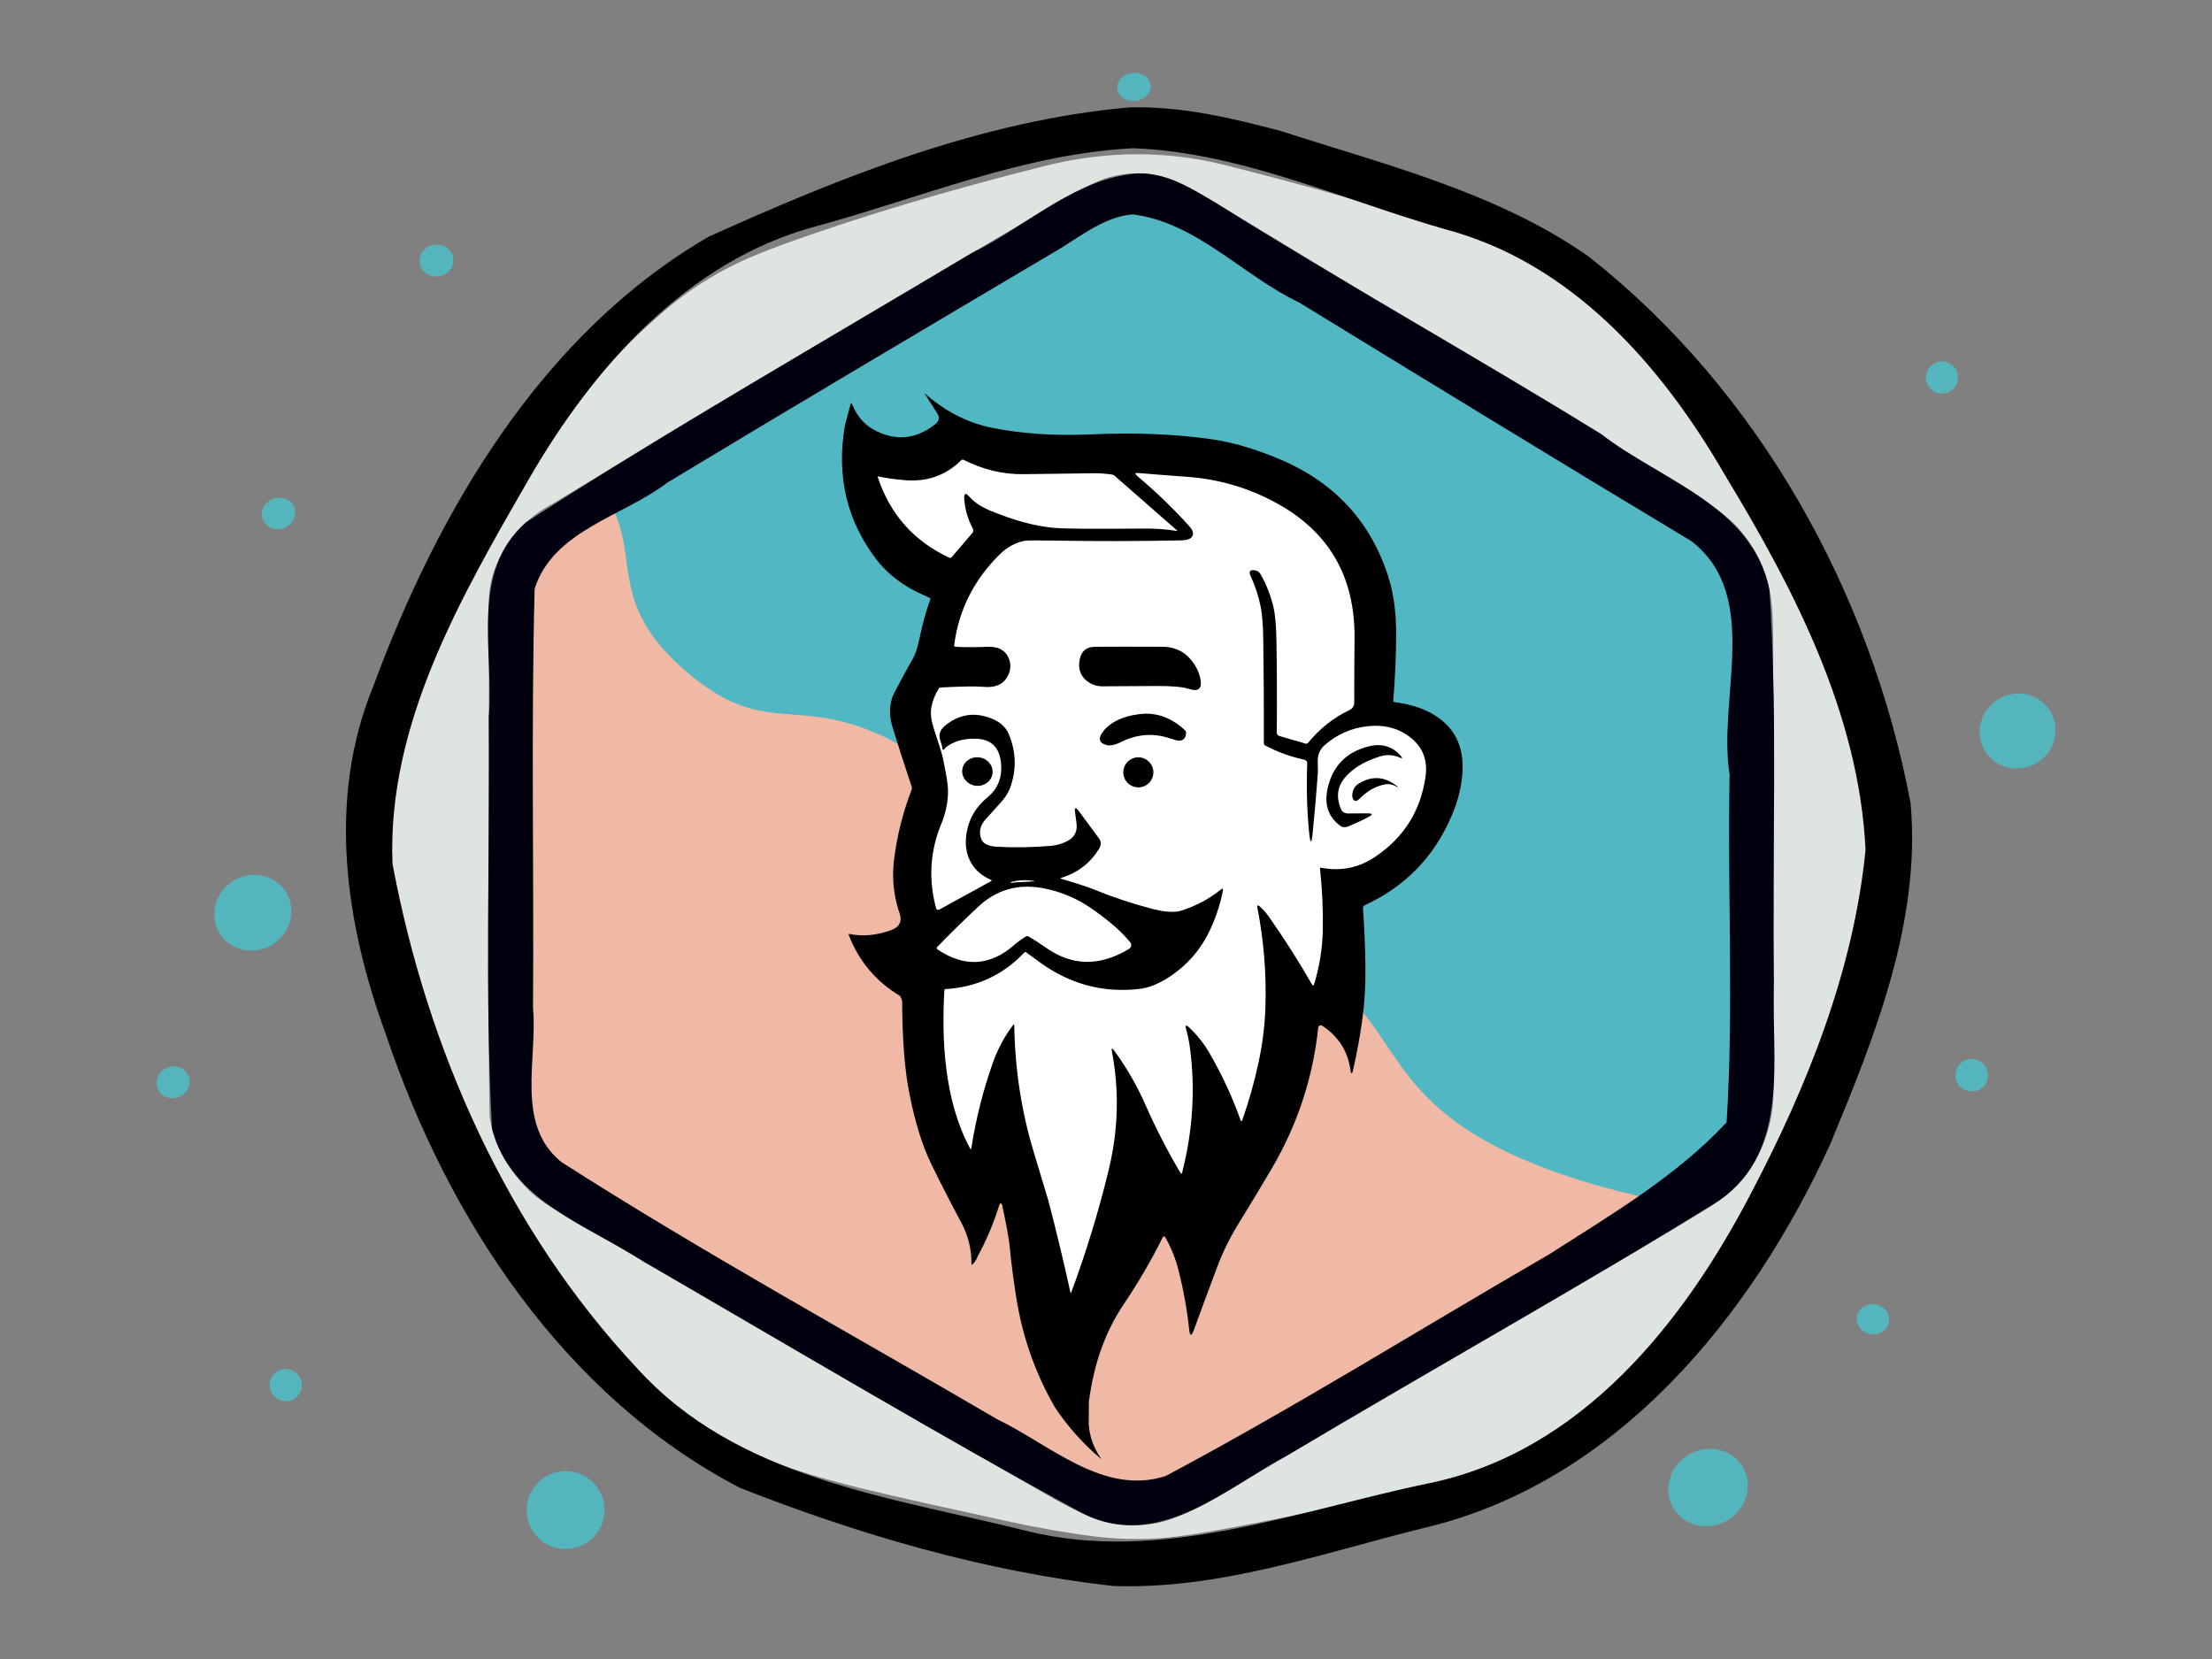 <?xml version="1.0" encoding="UTF-8" standalone="no"?>
<svg
   version="1.1"
   viewBox="0 0 800 600"
   id="svg114"
   sodipodi:docname="chainraise.svg"
   inkscape:version="1.2.2 (b0a8486541, 2022-12-01)"
   width="800"
   height="600"
   inkscape:export-filename="chainraise.png"
   inkscape:export-xdpi="96"
   inkscape:export-ydpi="96"
   xmlns:inkscape="http://www.inkscape.org/namespaces/inkscape"
   xmlns:sodipodi="http://sodipodi.sourceforge.net/DTD/sodipodi-0.dtd"
   xmlns="http://www.w3.org/2000/svg"
   xmlns:svg="http://www.w3.org/2000/svg">
  <rect x="0" y="0" width="800" height="600" fill="#808080" stroke="none"/>
  <defs
     id="defs118">
    <clipPath
       clipPathUnits="userSpaceOnUse"
       id="clipPath1076">
      <path
         style="fill:#000000;fill-opacity:1;stroke:none;stroke-width:1px;stroke-linecap:butt;stroke-linejoin:miter;stroke-opacity:1"
         d="m 331.182,237.366 c 17.476,22.171 -0.508,39.704 32.022,67.014 27.527,23.11 37.99,8.217 69.236,22.212 31.594,14.151 24.736,37.848 53.593,56.972 33.861,22.44 67.19,-4.012 108.163,30.137 21.391,17.829 22.404,34.036 44.323,51.212 40.404,31.661 123.999,37.096 123.999,37.096 L 525.324,787.631 43.789,490.058 250.737,186.041 c 0,0 60.754,26.345 80.445,51.325 z"
         id="path1078"
         sodipodi:nodetypes="ssssssccccs"
         inkscape:label="mask" />
    </clipPath>
  </defs>
  <sodipodi:namedview
     id="namedview116"
     pagecolor="#ffffff"
     bordercolor="#666666"
     borderopacity="1.0"
     inkscape:showpageshadow="2"
     inkscape:pageopacity="0.0"
     inkscape:pagecheckerboard="0"
     inkscape:deskcolor="#d1d1d1"
     showgrid="false"
     inkscape:zoom="0.70710678"
     inkscape:cx="267.99347"
     inkscape:cy="304.05592"
     inkscape:window-width="1920"
     inkscape:window-height="988"
     inkscape:window-x="0"
     inkscape:window-y="0"
     inkscape:window-maximized="1"
     inkscape:current-layer="svg114" />
  <g
     id="g1019"
     inkscape:label="chainraise"
     transform="translate(56.586,26.312)">
    <path
       fill="#dee5e1"
       fill-opacity="1"
       d="m 454.902,52.349 q 14.85,4.87 26.48,9.31 16.38,6.26 30.77,17.19 20.31,15.6 34.48,35.06 21.77,29.91 40.62,65.38 16.73,31.46 26.96,69.37 3.17,11.76 3.98,19.56 1.4,13.42 -0.81,26.32 -3.12,18.19 -9.69,38.44 -4.46,13.76 -9.5,27.33 -7.86,21.32 -18.85,41.2 -8.49,15.37 -17.71,30.3 -10.55,17.09 -23.88,32.1 -14.35,16.17 -34.56,29.4 -19.96,11.83 -45.75,18.04 -42.43,10.23 -75.65,16.08 -12.45,2.19 -19.81,2.63 -11.65,0.68 -22.79,-0.71 -15.22,-1.91 -31.85,-5.58 -13.84,-3.07 -13.95,-3.09 -19.51,-4.18 -38.91,-8.83 -21.51,-5.34 -33.48,-10.31 -21.62,-8.99 -37.87,-23.63 -9.43,-8.49 -20.69,-21.35 -30.7,-37.38 -48.5,-77.71 -15.09,-34.19 -24.54,-70.35 -4.65,-17.75 -4.96,-27.9 -0.38,-12.12 1.98,-24 2.16,-10.9 5.48,-21.5 9.87,-29.95 26.48,-60.81 17.81,-33.11 36.87,-58.63 10.37,-13.88 26.44,-27.77 15.57,-13.94 34.91,-21.91 5.77,-2.38 11.64,-4.48 40.89,-14.65 92.45,-27.65 33.71,-8.5 65.7,-0.47 34.48,8.65 68.51,18.97 z m -311.21,103.29 q -15.01,7.84 -21.09,23.22 -1.31,3.31 -1.86,6.61 -0.56,3.4 -0.57,6.88 -0.01,13 0.06,26 -0.39,120.17 0.21,158 0.08,4.72 3.54,12.75 l 2.71,4.79 q 6.09,10.51 16.06,16.4 80.57,47.59 182.09,105.6 5.04,2.88 10.33,5.25 9.93,4.46 20.49,4.12 6.52,-0.2 13.6,-3 6.3,-2.49 12.62,-6.22 36.48,-21.59 119.31,-69.98 37.2,-21.47 59.69,-35.27 18.59,-11.41 22.96,-32.43 0.9,-4.33 1.01,-10.59 0.09,-4.31 0.09,-10.67 0.05,-64.21 -0.06,-128.42 0,-1.76 -0.16,-5.54 -0.12,-2.77 -0.07,-5.54 0.25,-13.78 -0.21,-22.25 -0.92,-17.16 -11.61,-29.83 -3.94,-4.67 -11.88,-10.07 -10.02,-6.8 -20.43,-13 -12.39,-7.38 -12.46,-7.43 -72.41,-44.02 -144.89,-87.93 -12.34,-7.48 -17.73,-9.08 -10.58,-3.16 -21.2,-0.14 -5.38,1.53 -17.88,8.84 -91.79,53.7 -182.67,108.93 z"
       id="path12"
       inkscape:label="decoration"
       style="display:inline" />
    <path
       id="path3226"
       style="color:#000000;display:inline;fill:#51b7c3;fill-opacity:1;stroke-linecap:round;stroke-linejoin:round;-inkscape-stroke:none"
       inkscape:label="right-bg"
       d="m 352.412,48.456 c -3.749,0.104 -7.432,1.252 -10.63,3.201 -18.171,9.802 -35.772,20.61 -53.529,31.132 -31.354,18.703 -62.769,37.303 -94.04,56.146 -5.32,3.185 -10.573,6.479 -15.835,9.759 -10.465,6.335 -21.69,11.498 -31.386,19.04 -4.688,3.678 -8.826,8.235 -11.243,13.737 -1.188,2.593 -1.992,5.385 -2.037,8.253 -0.243,4.388 -0.179,8.786 -0.292,13.178 -0.542,40.733 -0.486,81.47 -0.498,122.205 0.043,14.763 -0.036,29.533 0.537,44.287 0.226,4.333 0.416,8.707 1.381,12.951 0.652,2.732 1.939,5.279 3.676,7.479 2.283,3.163 5.263,5.731 8.43,7.973 6.594,4.741 13.613,8.844 20.526,13.093 30.641,18.532 61.686,36.382 92.68,54.313 19.845,11.44 39.68,22.89 59.573,34.251 5.245,2.957 10.534,5.853 16.005,8.374 1.27,0.581 2.764,1.225 4.155,1.753 4.931,1.925 10.25,3.038 15.558,2.592 7.613,-0.557 14.726,-3.74 21.29,-7.453 14.862,-8.204 29.536,-16.745 44.245,-25.218 21.741,-12.578 43.439,-25.243 65.028,-38.058 24.382,-16.278 48.796,-32.569 72.012,-50.494 4.58,-3.551 9.096,-7.185 13.525,-10.922 0.726,-1.679 0.268,-3.56 0.401,-5.329 0.1,-46.028 -0.024,-92.058 0.5,-138.084 0.117,-7.029 0.152,-14.062 0.423,-21.088 0.291,-5.86 0.39,-11.745 -0.139,-17.595 -0.061,-0.495 -0.131,-1.342 -0.216,-1.973 -0.773,-6.586 -2.598,-13.173 -6.284,-18.751 -2.265,-3.57 -5.337,-6.547 -8.708,-9.069 -5.859,-4.448 -12.187,-8.222 -18.427,-12.1 -15.428,-9.425 -30.928,-18.731 -46.379,-28.117 -28.077,-17.025 -56.179,-34.01 -84.092,-51.303 -7.34,-4.559 -14.598,-9.248 -21.871,-13.911 -7.092,-4.437 -14.258,-8.88 -22.058,-11.976 -3.907,-1.495 -8.08,-2.438 -12.282,-2.276 z" />
    <path
       id="path3226-6"
       style="color:#000000;display:inline;fill:#f0b9a5;fill-opacity:1;stroke-linecap:round;stroke-linejoin:round;-inkscape-stroke:none"
       inkscape:label="left-bg"
       d="m 523.221,135.607 c -3.749,0.104 -7.432,1.252 -10.63,3.201 -18.171,9.802 -35.772,20.61 -53.529,31.132 -31.354,18.703 -62.769,37.303 -94.04,56.146 -5.32,3.185 -10.573,6.479 -15.835,9.759 -10.465,6.335 -21.69,11.498 -31.386,19.04 -4.688,3.678 -8.826,8.235 -11.243,13.737 -1.188,2.593 -1.992,5.385 -2.037,8.253 -0.243,4.388 -0.179,8.786 -0.292,13.178 -0.542,40.733 -0.486,81.47 -0.498,122.205 0.043,14.763 -0.036,29.533 0.537,44.287 0.226,4.333 0.416,8.707 1.381,12.951 0.652,2.732 1.939,5.279 3.676,7.479 2.283,3.163 5.263,5.731 8.43,7.973 6.594,4.741 13.613,8.844 20.526,13.093 30.641,18.532 61.686,36.382 92.68,54.313 19.845,11.44 39.68,22.89 59.573,34.251 5.245,2.957 10.534,5.853 16.005,8.374 1.27,0.581 2.764,1.225 4.155,1.753 4.931,1.925 10.25,3.038 15.558,2.592 7.613,-0.557 14.726,-3.74 21.29,-7.453 14.862,-8.204 29.536,-16.745 44.245,-25.218 21.741,-12.578 43.439,-25.243 65.028,-38.058 24.382,-16.278 48.796,-32.569 72.012,-50.494 4.58,-3.551 9.096,-7.185 13.525,-10.922 0.726,-1.679 0.268,-3.56 0.401,-5.329 0.1,-46.028 -0.024,-92.058 0.5,-138.084 0.117,-7.029 0.152,-14.062 0.423,-21.088 0.291,-5.86 0.39,-11.745 -0.139,-17.595 -0.061,-0.495 -0.131,-1.342 -0.216,-1.973 -0.773,-6.586 -2.598,-13.173 -6.284,-18.751 -2.265,-3.57 -5.337,-6.547 -8.708,-9.069 -5.859,-4.448 -12.187,-8.222 -18.427,-12.1 -15.428,-9.425 -30.928,-18.731 -46.379,-28.117 -28.077,-17.025 -56.179,-34.01 -84.092,-51.303 -7.34,-4.559 -14.598,-9.248 -21.871,-13.911 -7.092,-4.437 -14.258,-8.88 -22.058,-11.976 -3.907,-1.495 -8.08,-2.438 -12.282,-2.276 z"
       clip-path="url(#clipPath1076)"
       transform="translate(-170.808,-87.151)" />
    <path
       id="path543"
       style="display:inline;fill:#ffffff;stroke-width:26.133;stroke-linecap:round;stroke-linejoin:round;stroke-opacity:0.411"
       d="m 292.008,137.449 c -9.772,8.118 -24.208,3.586 -33.957,8.493 1.668,11.505 10.863,21.823 20.261,28.577 11.345,13.699 22.331,-9.982 19.677,-14.832 4.221,5.616 27.694,6.106 10.468,8.156 -13.069,8.367 -21.914,23.353 -23.854,38.519 -0.776,11.789 25.83,-0.037 16.858,11.612 -11.86,-2.313 -27.97,1.551 -25.542,16.841 5.393,13.321 9.119,28.069 2.18,41.891 -2.528,8.133 -5.176,35.557 10.015,27.766 -7.432,5.142 -15.173,16.607 -1.072,19.37 14.557,2.757 -12.105,2.511 -6.804,14.346 0.817,17.275 2.135,35.166 9.966,50.921 13.267,4.966 9.522,-19.305 14.815,-27.138 3.617,-12.443 3.126,11.488 5.632,16.394 5.256,20.933 11.572,41.594 16.302,62.665 10.392,8.981 11.357,-15.399 14.967,-21.677 4.838,-16.869 10.158,-34.21 8.628,-51.958 6.139,10.429 9.706,22.683 17.45,31.937 13.021,-0.84 8.698,-21.512 10.423,-31.178 -0.484,-6.842 -1.878,-16.291 2.804,-5.367 3.21,6.645 9.971,29.386 16.206,13.038 6.467,-19.602 9.28,-40.482 6.646,-61.035 4.182,6.83 15.184,29.548 19.565,11.403 3.196,-11.144 1.756,-23.745 1.759,-34.543 15.031,1.544 27.474,-12.106 33.719,-24.555 7.737,-13.165 2.028,-33.574 -15.158,-34.141 -5.556,-1.312 -14.701,3.784 -8.343,-4.535 2.927,-14.155 1.858,-29.384 -1.464,-43.428 -7.43,-26.395 -35.29,-40.061 -60.82,-42.425 -8.424,-2.923 -20.472,0.073 -23.221,2.061 -11.572,-6.043 -25.907,-1.84 -38.58,-3.229 -7.181,1.1 -12.656,-3.537 -19.527,-3.948 z m 150.055,149.1 -0.036,0.042 z"
       sodipodi:nodetypes="cccccccccccccccccccccccccccccccccccc"
       inkscape:label="hipster-bg" />
    <path
       id="path36"
       style="display:inline"
       d="m 277.731,115.849 4.711,7.43 c 0.913,1.447 0.613,2.756 -0.9,3.93 -6.7,5.207 -13.73,6.021 -21.09,2.441 -4.113,-2 -7.057,-5.238 -8.83,-9.711 -0.247,-0.62 -0.452,-0.62 -0.619,0 l -2.021,7.66 c -3.093,18.007 0.582,33.986 11.021,47.939 4.393,5.86 10.36,10.381 17.9,13.561 l 2.078,1 c -1.64,4.58 -2.942,9.253 -3.908,14.02 -0.606,2.623 -1.138,5.333 -2.441,7.67 -1.327,2.3 -2.619,4.621 -3.879,6.961 -2.153,3.993 -3.358,6.363 -3.611,7.109 -1.14,3.327 -1.123,6.907 0.051,10.74 2.153,7.033 4.46,14.2 6.92,21.5 0.143,0.427 0.132,0.89 -0.029,1.311 -3.173,8.18 -5.292,16.66 -6.352,25.439 -0.713,6.073 -0.182,12.02 1.592,17.84 0.007,0.04 0.142,0.433 0.408,1.18 1.073,3.067 -0.002,5.164 -3.229,6.291 -5.293,1.86 -10.234,2.292 -14.82,1.299 -0.327,-0.067 -0.431,0.055 -0.311,0.361 3.653,9.487 9.844,16.842 18.57,22.068 0.5,0.933 0.75,1.588 0.75,1.961 0.06,13.52 0.893,24.437 2.5,32.75 2.047,10.593 4.713,19.26 8,26 3.473,7.127 7.087,14.183 10.84,21.17 2.527,4.7 3.77,9.706 3.73,15.02 0,0.347 0.122,0.406 0.369,0.18 0.847,-0.78 1.463,-1.736 1.85,-2.869 3.233,-5.933 5.848,-12.13 7.842,-18.59 0.518,-1.206 1.078,-0.348 1.119,0.379 1.547,7.293 2.443,12.301 2.689,15.021 0.46,5.107 1.231,11.086 2.311,17.939 2.253,14.287 6.908,27.537 13.961,39.75 4.64,7 10.17,13.203 16.59,18.609 0.253,0.213 0.286,0.19 0.1,-0.07 -2.593,-3.66 -4.073,-7.756 -4.439,-12.289 l 0.078,-8.25 c 1.747,-13.633 5.964,-25.404 12.65,-35.311 5.193,-7.7 9.854,-15.689 13.98,-23.969 0.333,-0.667 0.684,-0.678 1.051,-0.031 2.08,3.673 3.637,7.537 4.67,11.59 1.82,7.127 3.127,14.35 3.92,21.67 0.267,2.44 0.82,2.508 1.66,0.201 2.7,-7.413 5.516,-15.011 8.449,-22.791 2.113,-5.607 4.75,-10.949 7.91,-16.029 4.033,-6.5 7.983,-13.05 11.85,-19.65 9.287,-15.827 14.884,-32.806 16.791,-50.939 0.073,-0.7 0.86,-1.074 1.449,-0.689 6.007,3.927 9.438,9.457 10.291,16.59 0.035,0.306 0.17,0.542 0.328,0.57 0.167,0.027 0.294,-0.151 0.381,-0.531 1.473,-6.247 2.643,-12.544 3.51,-18.891 0.82,-6 1.189,-12.382 1.109,-19.148 -0.073,-6.807 -0.369,-13.818 -0.889,-21.031 -0.036,-0.484 0.231,-0.939 0.67,-1.139 14.58,-6.72 25.044,-17.478 31.391,-32.271 2.54,-5.92 3.865,-11.673 3.979,-17.26 0.193,-9.54 -4.057,-16.416 -12.75,-20.629 -3.187,-1.54 -7.149,-2.644 -11.889,-3.311 -0.274,-0.03 -0.472,-0.281 -0.441,-0.561 0.667,-7.967 1.014,-15.946 1.041,-23.939 0.027,-7.727 -0.857,-14.477 -2.65,-20.25 -6.34,-20.4 -19.608,-34.807 -39.801,-43.221 -8.693,-3.627 -16.676,-5.969 -23.949,-7.029 -13.407,-1.96 -28.24,-2.556 -44.5,-1.789 -13.04,0.54 -24.873,-0.281 -35.5,-2.461 -8.727,-1.787 -16.798,-5.953 -24.211,-12.5 z m 13.736,24.088 c 0.144,0.006 0.289,0.049 0.424,0.043 7.047,3.58 14.314,5.313 21.801,5.199 8.333,-0.12 16.667,-0.23 25,-0.33 2.327,-0.033 4.643,0.127 6.949,0.48 0.327,0.052 0.629,0.194 0.871,0.41 l 22.5,19.709 c 0.253,0.227 0.212,0.31 -0.121,0.25 -3.64,-0.613 -7.706,-0.896 -12.199,-0.85 -17.28,0.173 -27.947,0.09 -32,-0.25 -6.927,-0.58 -14.853,-2.744 -23.779,-6.49 -2.562,-1.163 -5.003,-2.608 -6.811,-4.67 -1.467,-1.7 -2.116,-1.429 -1.949,0.811 0.273,3.693 1.292,7.203 3.059,10.529 0.302,0.574 0.255,1.237 -0.119,1.67 l -7.541,8.801 c -0.191,0.219 -0.526,0.275 -0.82,0.139 -12.747,-5.947 -21.352,-15.608 -25.818,-28.988 -0.107,-0.32 0.003,-0.444 0.33,-0.371 2.393,0.54 5.543,0.98 9.449,1.32 8.02,0.693 14.806,-1.72 20.359,-7.24 0.13,-0.148 0.272,-0.178 0.416,-0.172 z m 63.605,4.822 c 6.24,0.52 12.113,0.976 17.619,1.369 11.267,0.8 21.867,3.862 31.801,9.182 19.433,10.407 29.035,26.836 28.809,49.289 -0.073,7.667 -0.109,15.39 -0.109,23.17 0,1.26 -0.571,2.164 -1.711,2.711 -5.8,2.773 -10.812,6.747 -15.039,11.92 -0.188,0.231 -0.504,0.325 -0.801,0.238 l -9.539,-2.77 c -0.551,-0.162 -0.928,-0.665 -0.92,-1.23 0.1,-11.32 0.059,-22.339 -0.121,-33.059 -0.093,-5.52 -0.46,-9.648 -1.1,-12.381 -0.94,-4.02 -2.467,-7.93 -4.58,-11.73 -0.54,-0.967 -1.362,-1.488 -2.469,-1.568 -1.507,-0.113 -1.911,0.583 -1.211,2.09 1.72,3.687 2.961,7.499 3.721,11.439 0.5,2.593 0.789,6.557 0.869,11.891 0.18,12.407 0.251,24.815 0.211,37.229 -0.001,0.301 0.172,0.583 0.449,0.73 4.347,2.327 9.094,4.053 14.24,5.18 0.593,0.13 1.01,0.664 0.99,1.271 -0.307,9.42 -0.066,17.84 0.721,25.26 0.433,4.027 0.85,4.027 1.25,0 0.74,-7.407 1.372,-14.71 1.898,-21.91 0.007,-0.073 -0.012,-1.394 -0.059,-3.961 -0.04,-2.433 0.755,-4.377 2.389,-5.83 4.5,-4.02 9.771,-6.339 15.811,-6.959 6.267,-0.653 11.579,0.873 15.939,4.58 4.073,3.467 5.68,8.1 4.82,13.9 -1.793,12.133 -7.776,21.666 -17.949,28.6 -6.053,4.133 -12.64,5.5 -19.76,4.1 -0.245,-0.043 -0.462,0.163 -0.432,0.41 0.8,7.287 1.138,14.596 1.012,21.93 -0.113,6.733 -1.154,13.311 -3.121,19.73 -0.207,0.66 -0.48,0.69 -0.82,0.09 -4.813,-8.4 -10.007,-16.554 -15.58,-24.461 -1.02,-1.453 -2.106,-2.677 -3.26,-3.67 -0.767,-0.667 -1.053,-0.5 -0.859,0.5 2.307,11.887 3.271,23.83 2.891,35.83 -0.213,6.62 -1.025,13.227 -2.432,19.82 -1.513,7.107 -3.475,14.104 -5.889,20.99 -0.233,0.66 -0.471,0.66 -0.711,0 -2.987,-8.393 -6.763,-16.507 -11.33,-24.34 -1.933,-3.32 -4.329,-6.329 -7.189,-9.029 -1.187,-1.12 -1.556,-0.894 -1.109,0.68 0.58,2.06 1.009,4.105 1.289,6.139 2.073,15.073 1.163,30.267 -2.73,45.58 -0.14,0.56 -0.36,0.595 -0.66,0.102 -4.693,-7.907 -8.908,-16.105 -12.648,-24.592 -3.053,-6.933 -6.818,-13.455 -11.291,-19.568 -0.787,-1.073 -1.057,-0.957 -0.811,0.35 2.7,14.153 2.304,28.446 -1.189,42.879 -3.593,14.853 -8.103,29.597 -13.529,44.23 -0.12,0.32 -0.218,0.314 -0.291,-0.019 -2.473,-11.26 -5.146,-22.361 -8.02,-33.301 -0.207,-0.773 -1.936,-6.512 -5.189,-17.219 -4.493,-14.793 -6.86,-30.124 -7.1,-45.99 -0.007,-0.48 -0.155,-0.53 -0.441,-0.15 -3.107,4.087 -5.553,8.661 -7.34,13.721 -3.507,9.927 -6.076,20.103 -7.709,30.529 -0.12,0.767 -0.331,0.797 -0.631,0.09 -9.4,-17.585 -10.124,-39.73 -9.18,-56.67 0.033,-0.613 0.283,-0.851 0.75,-0.711 11.16,-0.76 20.547,-5.153 28.16,-13.18 0.193,-0.205 0.514,-0.23 0.75,-0.059 1.46,1.047 2.907,2.103 4.34,3.17 11.047,8.207 23.213,11.549 36.5,10.029 3.267,-0.373 6.696,-1.697 10.289,-3.971 6.76,-4.28 11.851,-10.042 15.271,-17.289 2.147,-4.553 3.709,-9.303 4.689,-14.25 0.167,-0.82 -0.077,-0.966 -0.73,-0.439 -4.253,3.42 -9.093,5.986 -14.52,7.699 -1.193,0.373 -2.907,0.46 -5.141,0.26 -1.42,-0.127 -3.096,-0.439 -5.029,-0.939 -7.2,-1.867 -14.247,-4.203 -21.141,-7.01 -2.273,-0.927 -6.259,-2.233 -11.959,-3.92 -0.313,-0.093 -0.316,-0.188 -0.01,-0.281 6.027,-1.873 10.613,-5.4 13.76,-10.58 0.813,-1.333 0.802,-2.566 -0.031,-3.699 l -7.199,-9.76 c -1.307,-1.773 -1.78,-1.556 -1.42,0.65 0.113,0.687 0.277,1.925 0.49,3.719 0.34,2.82 -0.707,4.897 -3.141,6.23 -1.88,1.02 -3.883,1.627 -6.01,1.82 -6.633,0.58 -13.273,0.687 -19.92,0.32 -1.167,-0.06 -2.274,-0.307 -3.32,-0.74 -1.087,-0.447 -1.81,-1.211 -2.17,-2.291 -0.807,-2.427 -0.253,-4.716 1.66,-6.869 1.727,-1.94 3.47,-3.863 5.23,-5.77 1.74,-1.887 2.943,-3.731 3.609,-5.531 2.447,-6.64 2.256,-13.239 -0.57,-19.799 -0.467,-1.08 -1.229,-2.104 -2.289,-3.07 -0.853,-0.787 -1.91,-1.456 -3.17,-2.01 -6.227,-2.747 -11.98,-2.038 -17.26,2.129 -1.16,0.92 -1.865,1.89 -2.111,2.91 -0.366,1.953 0.463,3.209 0.84,4.791 0.067,1.293 0.364,1.576 0.891,0.85 0.193,-0.273 0.374,-0.473 0.541,-0.6 2.753,-2.127 6.292,-3.147 10.619,-3.061 5.607,0.113 8.69,3.03 9.25,8.75 0.507,5.2 -1.107,9.337 -4.84,12.41 -4.047,3.327 -6.54,7.393 -7.48,12.199 -0.747,3.787 -0.476,7.167 0.811,10.141 1.447,3.36 4.069,5.877 7.869,7.551 0.333,0.147 0.341,0.308 0.021,0.488 l -18.73,10.281 c -0.443,0.24 -0.992,0.009 -1.121,-0.471 -2.833,-10.5 -2.196,-20.72 1.91,-30.66 1.48,-3.58 2.28,-7.265 2.4,-11.059 0.053,-1.787 -0.214,-4.188 -0.801,-7.201 -0.313,-1.58 -0.615,-3.163 -0.908,-4.75 -0.882,-4.107 -2.488,-8.164 -3.611,-11.879 -0.84,-2.8 -1.073,-5.207 -0.699,-7.221 0.44,-2.36 1.327,-4.583 2.66,-6.67 0.164,-0.257 0.454,-0.421 0.779,-0.439 7.62,-0.4 12.784,-0.474 15.49,-0.221 4.147,0.387 7.01,-0.86 8.59,-3.74 1.313,-2.4 1.394,-4.766 0.24,-7.1 -1.28,-2.587 -3.807,-3.801 -7.58,-3.641 -3.833,0.16 -7.67,0.16 -11.51,0 -0.261,-0.009 -0.459,-0.244 -0.43,-0.51 1.587,-12.627 7.046,-23.567 16.379,-32.82 2.76,-2.74 5.843,-4.416 9.25,-5.029 0.8,-0.147 4.178,-0.167 10.131,-0.061 15.353,0.26 30.707,0.236 46.061,-0.07 1.453,-0.027 2.513,-0.2 3.18,-0.52 1.18,-0.567 1.603,-1.447 1.27,-2.641 -0.167,-0.593 -0.628,-1.308 -1.381,-2.148 -5.667,-6.267 -11.912,-12.281 -18.738,-18.041 -0.927,-0.787 -0.787,-1.126 0.42,-1.02 z m -4.637,62.807 c -4.093,0.002 -7.778,0.016 -11.055,0.043 -3.093,0.033 -4.927,1.593 -5.5,4.68 -0.613,3.273 0.267,5.838 2.641,7.691 1.647,1.287 3.537,1.927 5.67,1.92 6.5,-0.033 13,-0.071 19.5,-0.111 5.52,-0.04 9.437,0.314 11.75,1.061 3.307,1.067 4.703,0.004 4.189,-3.189 -0.513,-3.16 -2.067,-6.031 -4.66,-8.611 -2.273,-2.229 -5.526,-3.41 -9.029,-3.449 -4.91,-0.023 -9.413,-0.035 -13.506,-0.033 z m 7.488,24.213 c -6.153,0.225 -12.865,2.297 -16.002,7.09 -1.38,2.16 -0.835,3.577 1.639,4.25 1.407,0.38 3.284,-0.03 5.631,-1.23 5.74,-2.76 11.553,-3.136 17.439,-1.129 1.58,0.54 2.648,0.802 3.201,0.789 1.66,-0.033 2.509,-0.992 2.549,-2.879 0.006,-0.318 -0.128,-0.63 -0.369,-0.859 -4.217,-3.986 -8.914,-5.996 -14.088,-6.031 z m 83.846,11.391 c -1.077,0.006 -2.207,0.159 -3.389,0.459 -8.193,2.08 -13.152,7.258 -14.879,15.531 -1.173,5.633 0.389,10.042 4.689,13.229 0.833,0.56 1.813,0.61 2.939,0.15 2.66,-1.107 5.053,-2.226 7.18,-3.359 1.693,-0.9 1.577,-1.343 -0.35,-1.33 l -7.27,0.039 c -1.133,-0.167 -1.863,-0.616 -2.189,-1.35 -2.06,-4.66 -1.434,-8.743 1.879,-12.25 2.173,-2.307 4.87,-4.146 8.09,-5.52 2.407,-1.02 4.195,-1.633 5.361,-1.84 1.927,-0.34 3.862,-0.093 5.809,0.74 0.987,0.42 1.127,0.227 0.42,-0.58 -2.295,-2.63 -5.059,-3.937 -8.291,-3.92 z m -144.924,4.383 c -2.736,-0.019 -5.036,1.855 -5.398,4.4 -0.402,2.827 1.714,5.466 4.727,5.895 3.012,0.428 5.779,-1.516 6.182,-4.342 0.402,-2.827 -1.714,-5.466 -4.727,-5.895 -0.26,-0.037 -0.521,-0.057 -0.783,-0.059 z m 58.266,0.027 c -3.004,3e-4 -5.439,2.435 -5.439,5.439 3e-4,3.004 2.435,5.439 5.439,5.439 3.004,-3e-4 5.439,-2.435 5.439,-5.439 -3e-4,-3.004 -2.435,-5.439 -5.439,-5.439 z m 86.207,7.52 c -2.104,-0.022 -4.25,0.624 -6.438,1.939 -1.38,0.827 -2.172,2.121 -2.379,3.881 -0.087,0.707 0.009,1.299 0.289,1.779 0.54,0.927 1.32,0.873 2.34,-0.16 2.947,-3 6.238,-4.759 9.871,-5.279 1.129,-0.009 2.258,0.206 3.34,0.859 1.047,0.573 1.035,0.451 -0.031,-0.369 -2.277,-1.742 -4.608,-2.626 -6.992,-2.65 z m -128.223,36.945 c 1.423,-0.073 2.855,0.019 4.295,0.275 0.34,0.06 0.334,0.099 -0.019,0.119 l -7.061,0.391 c -0.68,0.166 -0.878,0.212 -1.369,0.019 l -0.09,-0.029 c -0.067,-0.02 -0.067,-0.041 0,-0.06 1.407,-0.403 2.821,-0.642 4.244,-0.715 z m 3.416,2.369 c 2.273,0.13 4.676,0.526 7.209,1.186 5.033,1.313 9.714,3.436 14.041,6.369 2.287,1.553 4.784,3.437 7.49,5.65 2.567,2.1 4.799,4.293 6.699,6.58 0.94,1.14 0.773,2.09 -0.5,2.85 -10.433,6.193 -20.32,6.008 -29.66,-0.559 -2.08,-1.467 -4.217,-2.844 -6.41,-4.131 -0.271,-0.161 -0.608,-0.161 -0.879,0 -1.553,0.913 -3.014,1.967 -4.381,3.16 -8.687,7.587 -17.919,8.087 -27.699,1.5 -0.277,-0.179 -0.316,-0.571 -0.08,-0.811 4.947,-5.113 9.989,-10.057 15.129,-14.83 3.727,-3.453 7.931,-5.639 12.611,-6.559 2.013,-0.4 4.156,-0.536 6.43,-0.406 z"
       inkscape:label="hipster"
       sodipodi:nodetypes="ccccccccccccccccccccccccccccccccccccsccccccccccccccccccccccccccccccccscsccccccccccccccccccccssscccsccccccccccccscccccccccccccccccccccccccccccccccccccccccscccccccccccccccccccccccccccccccccccccccccccccccccccccccccccccccccccccssscccccccccsscccccccccscccccccccccccssccccsccccccscccccccsscccccccccscccccccccccccss" />
    <path
       id="path2948"
       class="UnoptimicedTransforms"
       inkscape:label="inner-hexagon"
       d="m 525.66,123.545 c -22.735,1.767 -40.183,19.191 -60.016,28.819 -53.819,32.245 -108.511,63.33 -161.146,97.366 -20.55,17.91 -11.5,46.837 -13.504,70.47 0.488,49.586 -1.531,99.414 1.18,148.848 6.617,26.144 34.726,34.978 54.982,48.155 52.831,30.54 105.207,61.978 158.824,91.086 27.147,13.56 51.505,-9.159 74.035,-21.21 51.848,-31.019 104.782,-60.26 156.099,-92.142 25.897,-18.027 18.64,-51.905 19.649,-78.779 -0.706,-47.298 1.498,-94.796 -1.585,-141.958 -6.029,-30.357 -39.146,-39.534 -60.785,-56.327 -46.112,-28.468 -93.478,-54.849 -139.414,-83.634 -8.706,-5.16 -17.779,-10.966 -28.32,-10.695 z m -1.697,14.842 c 22.974,2.87 39.738,22.165 60.132,31.862 47.207,28.901 94.421,57.807 141.854,86.302 25.519,19.831 9.357,56.914 13.81,84.371 -0.863,41.913 1.567,84.051 -1.08,125.828 -18.007,19.396 -42.069,33.586 -64.35,47.837 -46.146,26.692 -91.511,55.037 -138.511,80.066 -22.509,7.317 -41.993,-11.456 -60.997,-20.548 C 422.187,543.276 368.545,513.932 317.189,481.061 300.495,467.483 308.683,444.063 307,425.456 c 0.348,-50.54 -0.719,-101.194 0.575,-151.656 6.701,-21.162 32.046,-26.187 48.12,-38.493 46.276,-27.959 92.791,-55.468 139.306,-83.017 7.673,-4.204 18.252,-13.292 28.963,-13.902 z m 16.678,469.674 c -9.308,3.107 -9.308,3.108 0,0 z"
       style="display:inline;fill:#00000f;fill-opacity:1;stroke:none;stroke-opacity:1"
       sodipodi:nodetypes="cccccccccccccccccccccccccccccc"
       transform="translate(-170.808,-87.151)" />
    <path
       id="path106"
       style="color:#000000;display:inline;fill:#000000;fill-opacity:1;-inkscape-stroke:none"
       d="M 351.809,12.534 C 298.613,17.238 247.95,37.499 199.706,59.307 139.43,94.309 101.881,158.271 78.373,222.033 c -16.684,40.611 -10.119,85.571 4.572,125.645 22.319,66.555 64.438,130.986 128.05,164.096 43.223,17.005 88.565,30.245 134.79,35.494 38.483,1.437 75.629,-11.796 112.523,-20.96 69.61,-16.295 118.573,-76.45 147.043,-138.824 16.096,-38.898 32.874,-80.431 29.053,-123.342 -14.397,-76.267 -54.961,-149.26 -116.33,-197.594 -33.081,-23.274 -73.445,-33.183 -111.394,-45.469 -17.911,-4.743 -36.214,-9.089 -54.873,-8.546 z m 1.465,14.764 c 38.389,1.387 75.577,18.605 112.156,29.117 46.07,11.944 78.869,49.261 101.817,89.057 25.001,41.213 48.532,86.568 50.865,135.558 -4.293,43.681 -21.106,85.535 -41.34,124.07 -24.527,47.181 -61.518,93.587 -116.32,104.983 -47.389,9.746 -97.014,29.444 -145.767,17.279 C 265.241,515.025 209.892,508.581 173.619,468.305 126.824,418.288 97.895,353.027 85.365,286.091 c -1.984,-50.612 24.831,-96.587 49.264,-139.058 23.224,-40.264 57.092,-78.81 103.462,-91.38 37.88,-10.268 75.626,-26.395 115.181,-28.354 z"
       inkscape:label="outer-hexagon"
       sodipodi:nodetypes="ccccccccccccccccccscccsc" />
    <path
       id="ellipse22"
       d="m 259.486,-33.469 a 6.06,5.09 2.5 0 0 -0.859,-0.091 6.06,5.09 2.5 0 0 -6.277,4.822 6.06,5.09 2.5 0 0 5.832,5.349 6.06,5.09 2.5 0 0 6.277,-4.822 6.06,5.09 2.5 0 0 -4.973,-5.259 z M 0.873,-5.701 A 6.13,5.76 -180 0 0 2.0302019e-4,-5.76 6.13,5.76 -180 0 0 -6.13,-2.30855e-4 6.13,5.76 -180 0 0 -3.2925714e-4,5.76 6.13,5.76 -180 0 0 6.129,-2.7538168e-4 6.13,5.76 -180 0 0 0.873,-5.701 Z M 534.664,109.101 a 5.81,5.81 0 0 0 -6.537,4.98 5.81,5.81 0 0 0 4.98,6.537 5.81,5.81 0 0 0 6.535,-4.98 5.81,5.81 0 0 0 -4.978,-6.536 z M -67.924,77.369 c -0.687,-0.079 -1.404,-0.048 -2.125,0.107 -3.3,0.707 -5.446,3.746 -4.794,6.786 0.652,3.04 3.855,4.931 7.155,4.223 3.3,-0.707 5.446,-3.746 4.794,-6.786 -0.509,-2.375 -2.577,-4.049 -5.03,-4.33 z M 545.992,231.84 a 13.45,13.82 65.5 0 0 -7.683,1.155 13.45,13.82 65.5 0 0 -6.998,17.97 13.45,13.82 65.5 0 0 18.153,6.509 13.45,13.82 65.5 0 0 6.998,-17.97 13.45,13.82 65.5 0 0 -10.47,-7.663 z M -95.487,211.274 a 13.5,14.13 64.2 0 0 -7.81,1.396 13.5,14.13 64.2 0 0 -6.846,18.304 13.5,14.13 64.2 0 0 18.597,6.005 13.5,14.13 64.2 0 0 6.846,-18.304 13.5,14.13 64.2 0 0 -10.787,-7.401 z M 511.555,360.543 a 5.87,5.87 0 0 0 -6.603,5.03 5.87,5.87 0 0 0 5.03,6.603 5.87,5.87 0 0 0 6.603,-5.03 5.87,5.87 0 0 0 -5.03,-6.603 z M -133.388,276.057 a 5.69,6.03 72.9 0 0 -2.546,0.245 5.69,6.03 72.9 0 0 -4.089,7.212 5.69,6.03 72.9 0 0 7.435,3.666 5.69,6.03 72.9 0 0 4.091,-7.212 5.69,6.03 72.9 0 0 -4.891,-3.911 z m 597.914,167.6 a 5.86,5.46 19.1 0 0 -6.519,3.462 5.86,5.46 19.1 0 0 3.751,7.078 5.86,5.46 19.1 0 0 7.325,-3.243 5.86,5.46 19.1 0 0 -3.752,-7.076 5.86,5.46 19.1 0 0 -0.806,-0.221 z m -572.255,-53.705 a 5.82,5.82 0 0 0 -6.548,4.988 5.82,5.82 0 0 0 4.988,6.548 5.82,5.82 0 0 0 6.548,-4.988 5.82,5.82 0 0 0 -4.988,-6.548 z m 506.763,97.663 a 13.78,14.57 67.1 0 0 -8.108,1.05 13.78,14.57 67.1 0 0 -8.058,18.363 13.78,14.57 67.1 0 0 18.783,7.023 13.78,14.57 67.1 0 0 8.06,-18.363 13.78,14.57 67.1 0 0 -10.677,-8.074 z M -12.381,440.109 a 14.08,14.08 0 0 0 -15.84,12.067 14.08,14.08 0 0 0 12.067,15.84 14.08,14.08 0 0 0 15.84,-12.067 14.08,14.08 0 0 0 -12.067,-15.84 z"
       transform="rotate(-7.7,555.407,-718.459)"
       style="display:inline;fill:#54b6bc;fill-opacity:1"
       inkscape:label="bubbles" />
  </g>
</svg>
